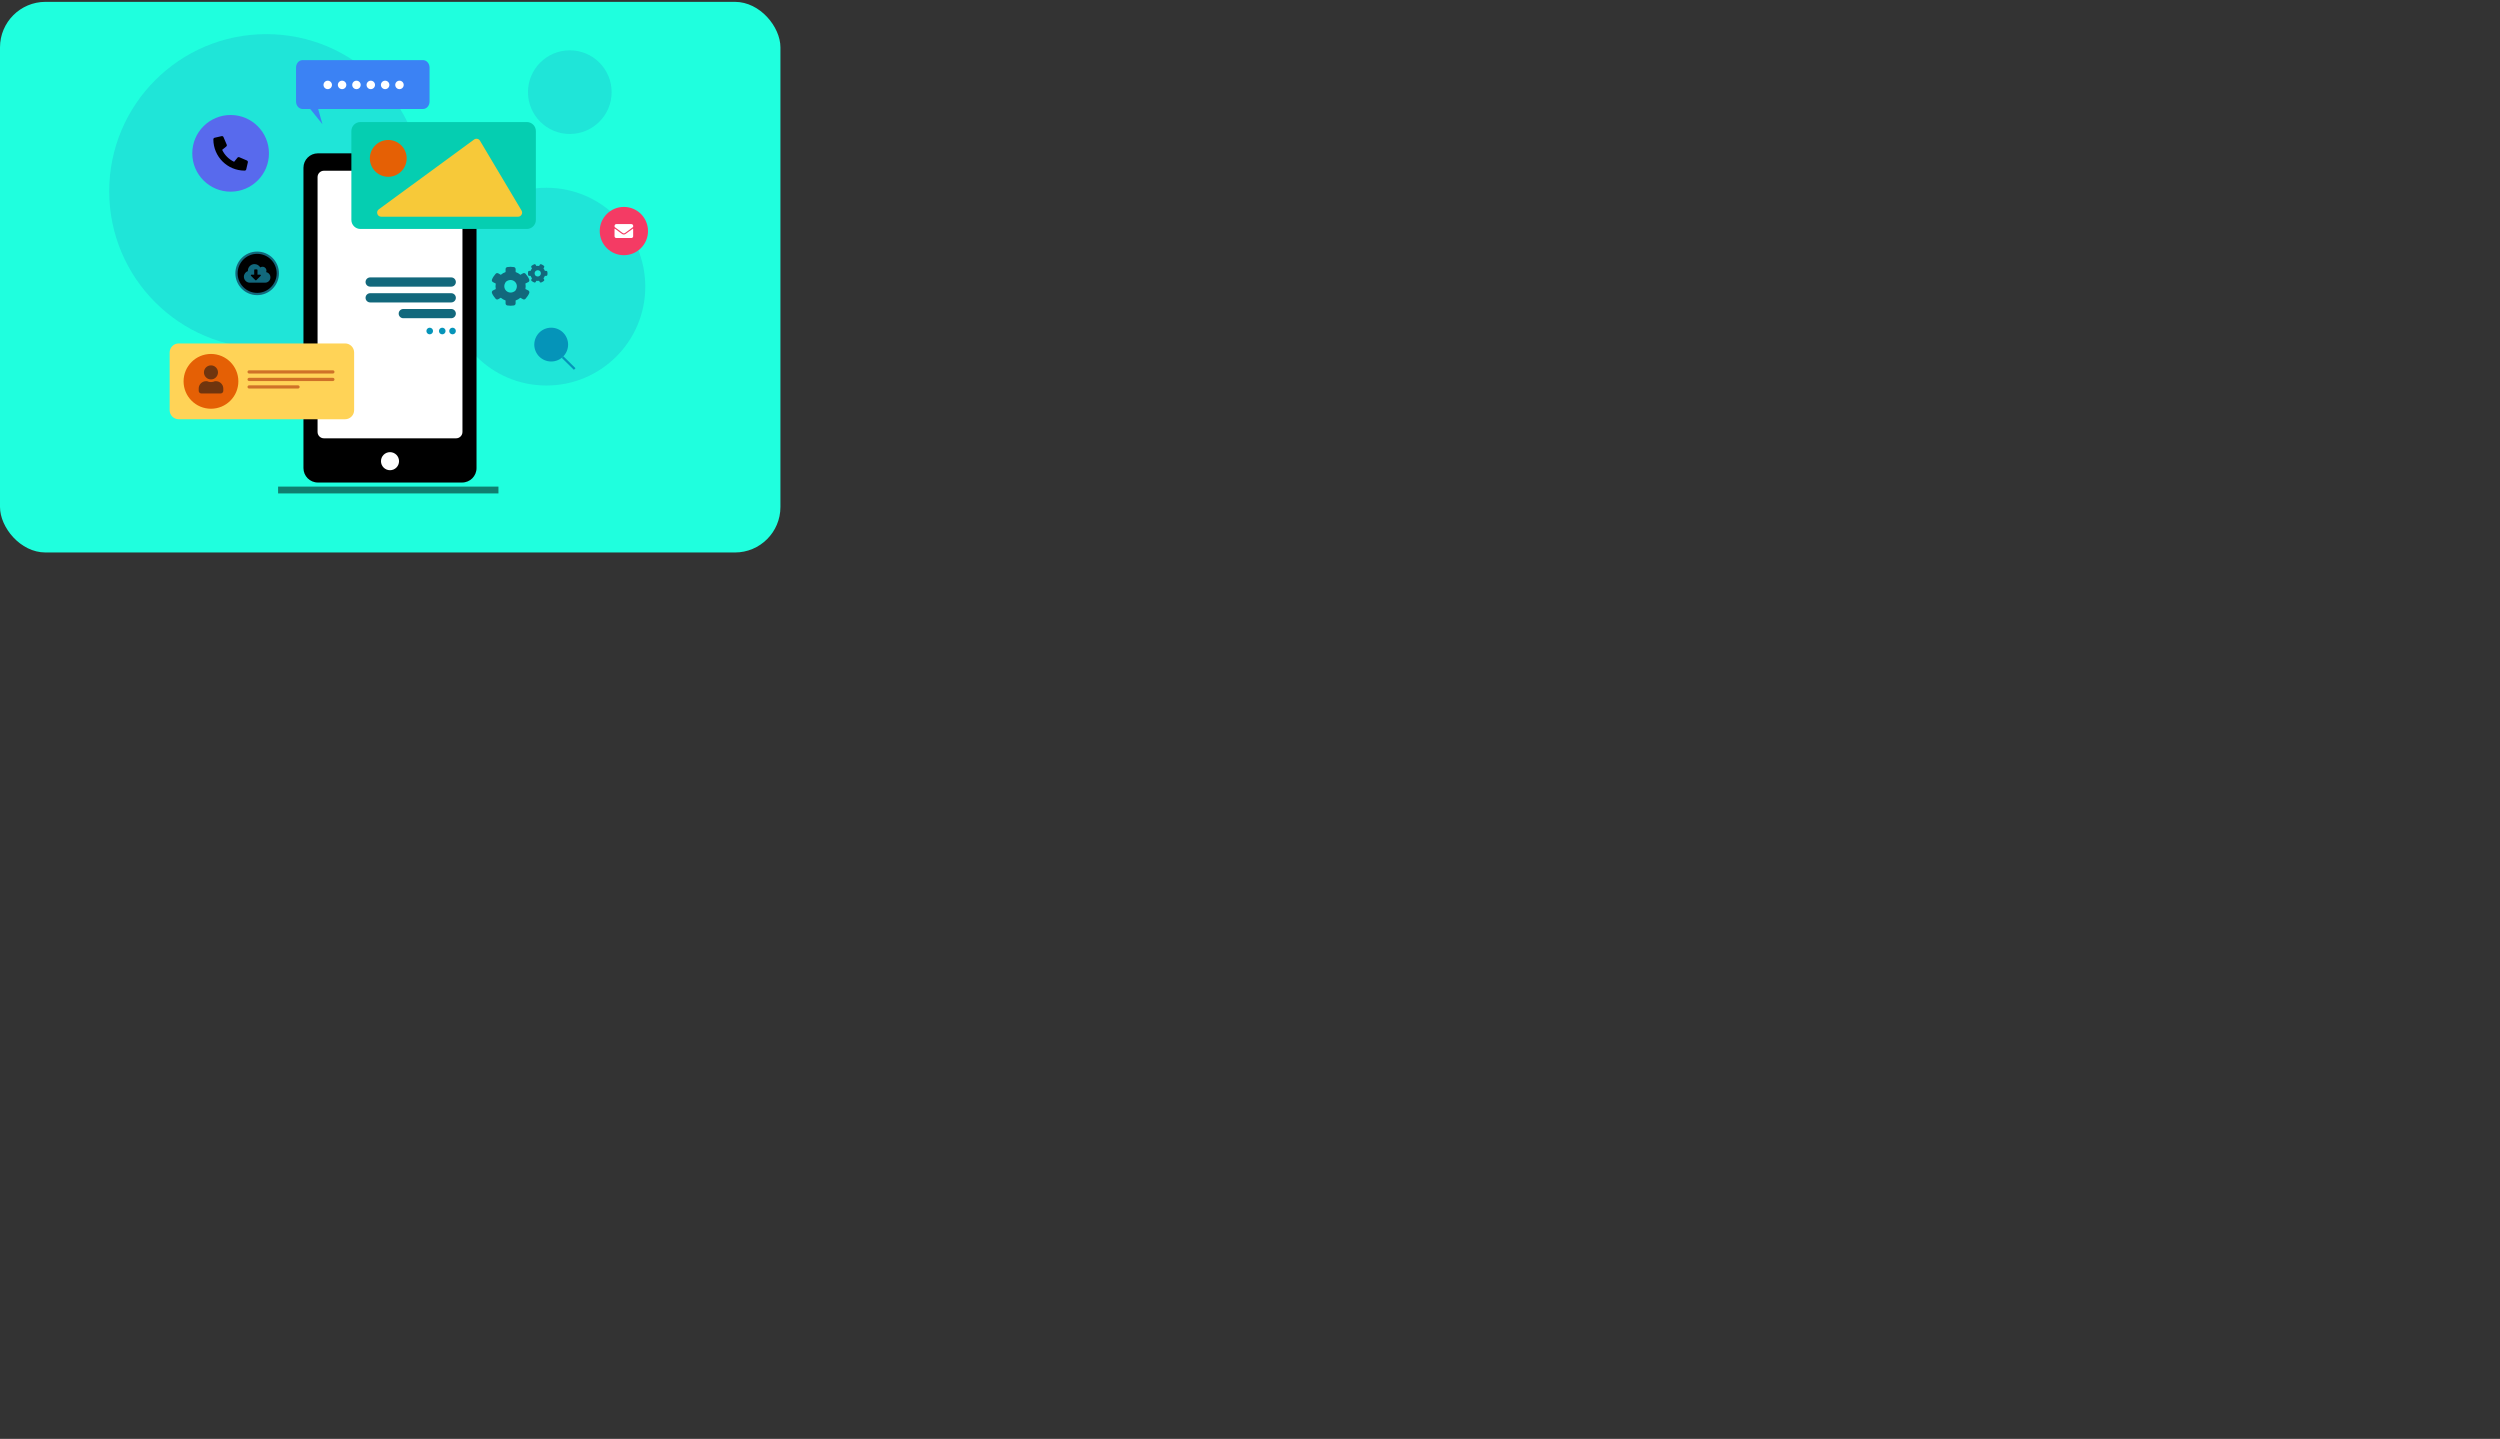 <svg  width="1098.75" height="632.37" data-name="Layer 1" viewBox="0 0 1098.75 632.37"><rect x="0" y="0" width="1098.75" height="632.37" fill="#333333" stroke="none"/> fill="none" xmlns="http://www.w3.org/2000/svg">
<rect y="0.814" width="343" height="242" rx="20" fill="#1FFFDE"/>
<path opacity="0.2" d="M117.05 153.1C155.185 153.1 186.1 122.185 186.1 84.05C186.1 45.915 155.185 15 117.05 15C78.915 15 48 45.915 48 84.05C48 122.185 78.915 153.1 117.05 153.1Z" fill="#217EC2"/>
<path opacity="0.2" d="M240.14 169.44C264.142 169.44 283.6 149.982 283.6 125.98C283.6 101.978 264.142 82.52 240.14 82.52C216.138 82.52 196.68 101.978 196.68 125.98C196.68 149.982 216.138 169.44 240.14 169.44Z" fill="#217EC2"/>
<path opacity="0.2" d="M250.43 58.88C260.581 58.88 268.81 50.651 268.81 40.5C268.81 30.349 260.581 22.12 250.43 22.12C240.279 22.12 232.05 30.349 232.05 40.5C232.05 50.651 240.279 58.88 250.43 58.88Z" fill="#217EC2"/>
<path d="M203.09 212.07H139.71C136.21 212.07 133.37 209.23 133.37 205.73V73.73C133.37 70.23 136.21 67.39 139.71 67.39H203.09C206.59 67.39 209.43 70.23 209.43 73.73V205.74C209.43 209.24 206.59 212.07 203.09 212.07Z" fill="black"/>
<path d="M200.46 192.64H142.36C140.82 192.64 139.57 191.39 139.57 189.85V77.83C139.57 76.29 140.82 75.04 142.36 75.04H200.46C202 75.04 203.25 76.29 203.25 77.83V189.85C203.25 191.39 202 192.64 200.46 192.64Z" fill="white"/>
<path d="M171.41 206.66C173.603 206.66 175.38 204.883 175.38 202.69C175.38 200.497 173.603 198.72 171.41 198.72C169.217 198.72 167.44 200.497 167.44 202.69C167.44 204.883 169.217 206.66 171.41 206.66Z" fill="white"/>
<path d="M188.86 146.94C189.666 146.94 190.32 146.286 190.32 145.48C190.32 144.674 189.666 144.02 188.86 144.02C188.054 144.02 187.4 144.674 187.4 145.48C187.4 146.286 188.054 146.94 188.86 146.94Z" fill="#0594B9"/>
<path d="M194.37 146.94C195.176 146.94 195.83 146.286 195.83 145.48C195.83 144.674 195.176 144.02 194.37 144.02C193.564 144.02 192.91 144.674 192.91 145.48C192.91 146.286 193.564 146.94 194.37 146.94Z" fill="#0594B9"/>
<path d="M198.89 146.94C199.696 146.94 200.35 146.286 200.35 145.48C200.35 144.674 199.696 144.02 198.89 144.02C198.084 144.02 197.43 144.674 197.43 145.48C197.43 146.286 198.084 146.94 198.89 146.94Z" fill="#0594B9"/>
<path d="M231.54 100.63H158.4C156.21 100.63 154.43 98.85 154.43 96.66V57.61C154.43 55.42 156.21 53.64 158.4 53.64H231.54C233.73 53.64 235.51 55.42 235.51 57.61V96.67C235.51 98.85 233.73 100.63 231.54 100.63Z" fill="#05CEB1"/>
<path d="M151.66 184.26H78.53C76.34 184.26 74.56 182.48 74.56 180.29V154.91C74.56 152.72 76.34 150.94 78.53 150.94H151.67C153.86 150.94 155.64 152.72 155.64 154.91V180.29C155.63 182.49 153.85 184.26 151.66 184.26Z" fill="#FFD357"/>
<path d="M198.32 125.98H162.69C161.57 125.98 160.66 125.07 160.66 123.95C160.66 122.83 161.57 121.92 162.69 121.92H198.32C199.44 121.92 200.35 122.83 200.35 123.95C200.35 125.07 199.44 125.98 198.32 125.98Z" fill="#12687C"/>
<path d="M198.32 132.92H162.69C161.57 132.92 160.66 132.01 160.66 130.89C160.66 129.77 161.57 128.86 162.69 128.86H198.32C199.44 128.86 200.35 129.77 200.35 130.89C200.35 132.01 199.44 132.92 198.32 132.92Z" fill="#12687C"/>
<path d="M198.32 139.86H177.25C176.13 139.86 175.22 138.95 175.22 137.83C175.22 136.71 176.13 135.8 177.25 135.8H198.32C199.44 135.8 200.35 136.71 200.35 137.83C200.35 138.95 199.44 139.86 198.32 139.86Z" fill="#12687C"/>
<path d="M219.07 213.86H122.22V216.86H219.07V213.86Z" fill="black" fill-opacity="0.5"/>
<path d="M185.91 26.42H132.98C131.39 26.42 130.11 27.88 130.11 29.69V44.63C130.11 46.44 131.4 47.9 132.98 47.9H136.34L141.71 54.58L139.84 47.9H185.92C187.51 47.9 188.79 46.44 188.79 44.63V29.69C188.78 27.89 187.49 26.42 185.91 26.42Z" fill="#3B82F4"/>
<path d="M144.04 39.18C145.067 39.18 145.9 38.347 145.9 37.32C145.9 36.293 145.067 35.46 144.04 35.46C143.013 35.46 142.18 36.293 142.18 37.32C142.18 38.347 143.013 39.18 144.04 39.18Z" fill="white"/>
<path d="M150.35 39.18C151.377 39.18 152.21 38.347 152.21 37.32C152.21 36.293 151.377 35.46 150.35 35.46C149.323 35.46 148.49 36.293 148.49 37.32C148.49 38.347 149.323 39.18 150.35 39.18Z" fill="white"/>
<path d="M156.66 39.18C157.687 39.18 158.52 38.347 158.52 37.32C158.52 36.293 157.687 35.46 156.66 35.46C155.633 35.46 154.8 36.293 154.8 37.32C154.8 38.347 155.633 39.18 156.66 39.18Z" fill="white"/>
<path d="M162.96 39.18C163.987 39.18 164.82 38.347 164.82 37.32C164.82 36.293 163.987 35.46 162.96 35.46C161.933 35.46 161.1 36.293 161.1 37.32C161.1 38.347 161.933 39.18 162.96 39.18Z" fill="white"/>
<path d="M169.27 39.18C170.297 39.18 171.13 38.347 171.13 37.32C171.13 36.293 170.297 35.46 169.27 35.46C168.243 35.46 167.41 36.293 167.41 37.32C167.41 38.347 168.243 39.18 169.27 39.18Z" fill="white"/>
<path d="M175.57 39.18C176.597 39.18 177.43 38.347 177.43 37.32C177.43 36.293 176.597 35.46 175.57 35.46C174.543 35.46 173.71 36.293 173.71 37.32C173.71 38.347 174.543 39.18 175.57 39.18Z" fill="white"/>
<path d="M170.64 77.7C175.108 77.7 178.73 74.078 178.73 69.61C178.73 65.142 175.108 61.52 170.64 61.52C166.172 61.52 162.55 65.142 162.55 69.61C162.55 74.078 166.172 77.7 170.64 77.7Z" fill="#E56005"/>
<path d="M167.55 95.25H227.67C229.07 95.25 229.93 93.73 229.22 92.53L210.96 61.86C210.42 60.95 209.2 60.7 208.35 61.33L166.49 91.99C165.08 93.02 165.81 95.25 167.55 95.25Z" fill="#F7C939"/>
<path d="M101.36 84.24C110.666 84.24 118.21 76.696 118.21 67.39C118.21 58.084 110.666 50.54 101.36 50.54C92.054 50.54 84.51 58.084 84.51 67.39C84.51 76.696 92.054 84.24 101.36 84.24Z" fill="#586AED"/>
<path d="M108.51 70.53L105.19 69.11C104.9 68.99 104.56 69.07 104.36 69.31L102.89 71.11C100.58 70.02 98.72 68.16 97.64 65.86L99.44 64.39C99.69 64.19 99.77 63.85 99.64 63.56L98.22 60.24C98.08 59.92 97.74 59.75 97.4 59.83L94.32 60.54C94 60.61 93.77 60.9 93.77 61.23C93.77 68.83 99.93 74.99 107.53 74.99C107.86 74.99 108.15 74.76 108.22 74.44L108.93 71.36C109 71.01 108.83 70.66 108.51 70.53Z" fill="black"/>
<path d="M274.19 112.16C280.05 112.16 284.8 107.41 284.8 101.55C284.8 95.69 280.05 90.94 274.19 90.94C268.33 90.94 263.58 95.69 263.58 101.55C263.58 107.41 268.33 112.16 274.19 112.16Z" fill="#F43B64"/>
<path d="M278.12 100.51C278.18 100.46 278.27 100.51 278.27 100.58V103.84C278.27 104.26 277.93 104.61 277.5 104.61H270.86C270.44 104.61 270.09 104.27 270.09 103.84V100.58C270.09 100.5 270.18 100.46 270.24 100.51C270.6 100.79 271.07 101.14 272.7 102.32C273.04 102.57 273.6 103.08 274.17 103.08C274.74 103.08 275.32 102.56 275.64 102.32C277.29 101.14 277.76 100.79 278.12 100.51ZM274.19 102.57C274.56 102.58 275.09 102.1 275.36 101.91C277.48 100.37 277.64 100.24 278.13 99.86C278.22 99.79 278.28 99.68 278.28 99.56V99.26C278.28 98.84 277.94 98.49 277.51 98.49H270.87C270.45 98.49 270.1 98.83 270.1 99.26V99.56C270.1 99.68 270.15 99.79 270.25 99.86C270.74 100.24 270.9 100.38 273.02 101.91C273.29 102.11 273.82 102.58 274.19 102.57Z" fill="white"/>
<path d="M92.72 179.64C99.369 179.64 104.76 174.25 104.76 167.6C104.76 160.95 99.369 155.56 92.72 155.56C86.07 155.56 80.68 160.95 80.68 167.6C80.68 174.25 86.07 179.64 92.72 179.64Z" fill="#E56005"/>
<path d="M146.3 162.75H109.49C109.1 162.75 108.78 163.07 108.78 163.46C108.78 163.85 109.1 164.17 109.49 164.17H146.3C146.69 164.17 147.01 163.85 147.01 163.46C147.01 163.07 146.69 162.75 146.3 162.75Z" fill="#CF7228"/>
<path d="M146.3 166.05H109.49C109.1 166.05 108.78 166.37 108.78 166.76C108.78 167.15 109.1 167.47 109.49 167.47H146.3C146.69 167.47 147.01 167.15 147.01 166.76C147.01 166.37 146.69 166.05 146.3 166.05Z" fill="#CF7228"/>
<path d="M130.98 169.35H109.49C109.1 169.35 108.78 169.67 108.78 170.06C108.78 170.45 109.1 170.77 109.49 170.77H130.98C131.37 170.77 131.69 170.45 131.69 170.06C131.69 169.67 131.37 169.35 130.98 169.35Z" fill="#CF7228"/>
<path d="M113.02 129.22C118.035 129.22 122.1 125.155 122.1 120.14C122.1 115.125 118.035 111.06 113.02 111.06C108.005 111.06 103.94 115.125 103.94 120.14C103.94 125.155 108.005 129.22 113.02 129.22Z" stroke="#12687C" stroke-miterlimit="10"/>
<path d="M116.99 119.61C117.06 119.41 117.11 119.2 117.11 118.98C117.11 118.01 116.33 117.23 115.36 117.23C115 117.23 114.67 117.34 114.39 117.53C113.89 116.66 112.94 116.07 111.86 116.07C110.25 116.07 108.94 117.38 108.94 118.99C108.94 119.04 108.94 119.09 108.94 119.14C107.92 119.5 107.19 120.47 107.19 121.62C107.19 123.07 108.37 124.24 109.81 124.24H116.52C117.81 124.24 118.85 123.2 118.85 121.91C118.86 120.76 118.05 119.82 116.99 119.61ZM114.57 121.22L112.65 123.14C112.54 123.25 112.35 123.25 112.24 123.14L110.32 121.22C110.14 121.04 110.27 120.72 110.53 120.72H111.72V118.68C111.72 118.52 111.85 118.39 112.01 118.39H112.88C113.04 118.39 113.17 118.52 113.17 118.68V120.72H114.36C114.62 120.73 114.75 121.04 114.57 121.22Z" fill="#12687C"/>
<path d="M242.25 158.88C246.354 158.88 249.68 155.553 249.68 151.45C249.68 147.347 246.354 144.02 242.25 144.02C238.147 144.02 234.82 147.347 234.82 151.45C234.82 155.553 238.147 158.88 242.25 158.88Z" fill="#0594B9"/>
<path d="M247.25 156.93L252.58 162.18" stroke="#0594B9" stroke-miterlimit="10"/>
<path d="M235.73 123.4L235.42 123.95C235.31 124.15 235.06 124.24 234.84 124.16C234.39 123.99 233.98 123.75 233.61 123.45C233.43 123.3 233.39 123.05 233.5 122.85L233.81 122.3C233.55 121.99 233.34 121.64 233.2 121.25H232.57C232.34 121.25 232.14 121.09 232.1 120.86C232.02 120.4 232.02 119.92 232.1 119.44C232.14 119.21 232.34 119.04 232.57 119.04H233.2C233.34 118.65 233.54 118.3 233.81 117.99L233.5 117.44C233.39 117.24 233.43 116.99 233.61 116.84C233.97 116.54 234.39 116.3 234.84 116.13C235.06 116.05 235.3 116.13 235.42 116.34L235.73 116.89C236.13 116.82 236.54 116.82 236.94 116.89L237.25 116.34C237.36 116.14 237.61 116.05 237.83 116.13C238.28 116.3 238.69 116.54 239.06 116.84C239.24 116.99 239.28 117.24 239.17 117.44L238.86 117.99C239.12 118.3 239.33 118.65 239.47 119.04H240.1C240.33 119.04 240.53 119.2 240.57 119.43C240.65 119.89 240.65 120.37 240.57 120.85C240.53 121.08 240.33 121.25 240.1 121.25H239.46C239.32 121.64 239.12 121.99 238.85 122.3L239.16 122.85C239.27 123.05 239.23 123.3 239.05 123.45C238.69 123.75 238.27 123.99 237.82 124.16C237.6 124.24 237.36 124.16 237.24 123.95L236.93 123.4C236.54 123.47 236.13 123.47 235.73 123.4ZM235.33 121.15C236.8 122.28 238.48 120.6 237.35 119.13C235.87 118 234.2 119.68 235.33 121.15ZM230.92 127.03L232.21 127.67C232.6 127.89 232.76 128.36 232.61 128.78C232.27 129.71 231.6 130.55 230.98 131.3C230.7 131.64 230.21 131.72 229.82 131.5L228.71 130.86C228.1 131.38 227.39 131.8 226.61 132.07V133.35C226.61 133.79 226.29 134.18 225.86 134.25C224.92 134.41 223.93 134.42 222.96 134.25C222.52 134.17 222.2 133.8 222.2 133.35V132.07C221.42 131.79 220.71 131.38 220.1 130.86L218.99 131.5C218.61 131.72 218.11 131.64 217.83 131.3C217.21 130.56 216.56 129.71 216.22 128.79C216.07 128.37 216.24 127.9 216.62 127.68L217.89 127.04C217.74 126.24 217.74 125.42 217.89 124.62L216.62 123.97C216.23 123.75 216.06 123.28 216.22 122.86C216.56 121.93 217.21 121.09 217.83 120.34C218.11 120 218.6 119.92 218.99 120.14L220.1 120.78C220.71 120.26 221.42 119.84 222.2 119.57V118.28C222.2 117.84 222.51 117.46 222.95 117.38C223.89 117.22 224.88 117.21 225.86 117.38C226.3 117.46 226.62 117.83 226.62 118.28V119.56C227.4 119.84 228.11 120.25 228.72 120.77L229.83 120.13C230.21 119.91 230.71 119.99 230.99 120.33C231.61 121.07 232.26 121.92 232.6 122.85C232.75 123.27 232.6 123.74 232.22 123.96L230.93 124.6C231.07 125.41 231.07 126.23 230.92 127.03ZM226.42 127.84C228.68 124.9 225.32 121.54 222.38 123.8C220.12 126.74 223.48 130.1 226.42 127.84Z" fill="#12687C"/>
<path d="M92.72 166.76C94.43 166.76 95.81 165.38 95.81 163.67C95.81 161.96 94.43 160.58 92.72 160.58C91.01 160.58 89.63 161.96 89.63 163.67C89.64 165.38 91.02 166.76 92.72 166.76ZM94.89 167.53H94.49C93.95 167.78 93.36 167.92 92.73 167.92C92.1 167.92 91.51 167.78 90.97 167.53H90.57C88.78 167.53 87.33 168.98 87.33 170.77V171.77C87.33 172.41 87.85 172.93 88.49 172.93H96.98C97.62 172.93 98.14 172.41 98.14 171.77V170.77C98.13 168.98 96.68 167.53 94.89 167.53Z" fill="#70350E"/>
</svg>
